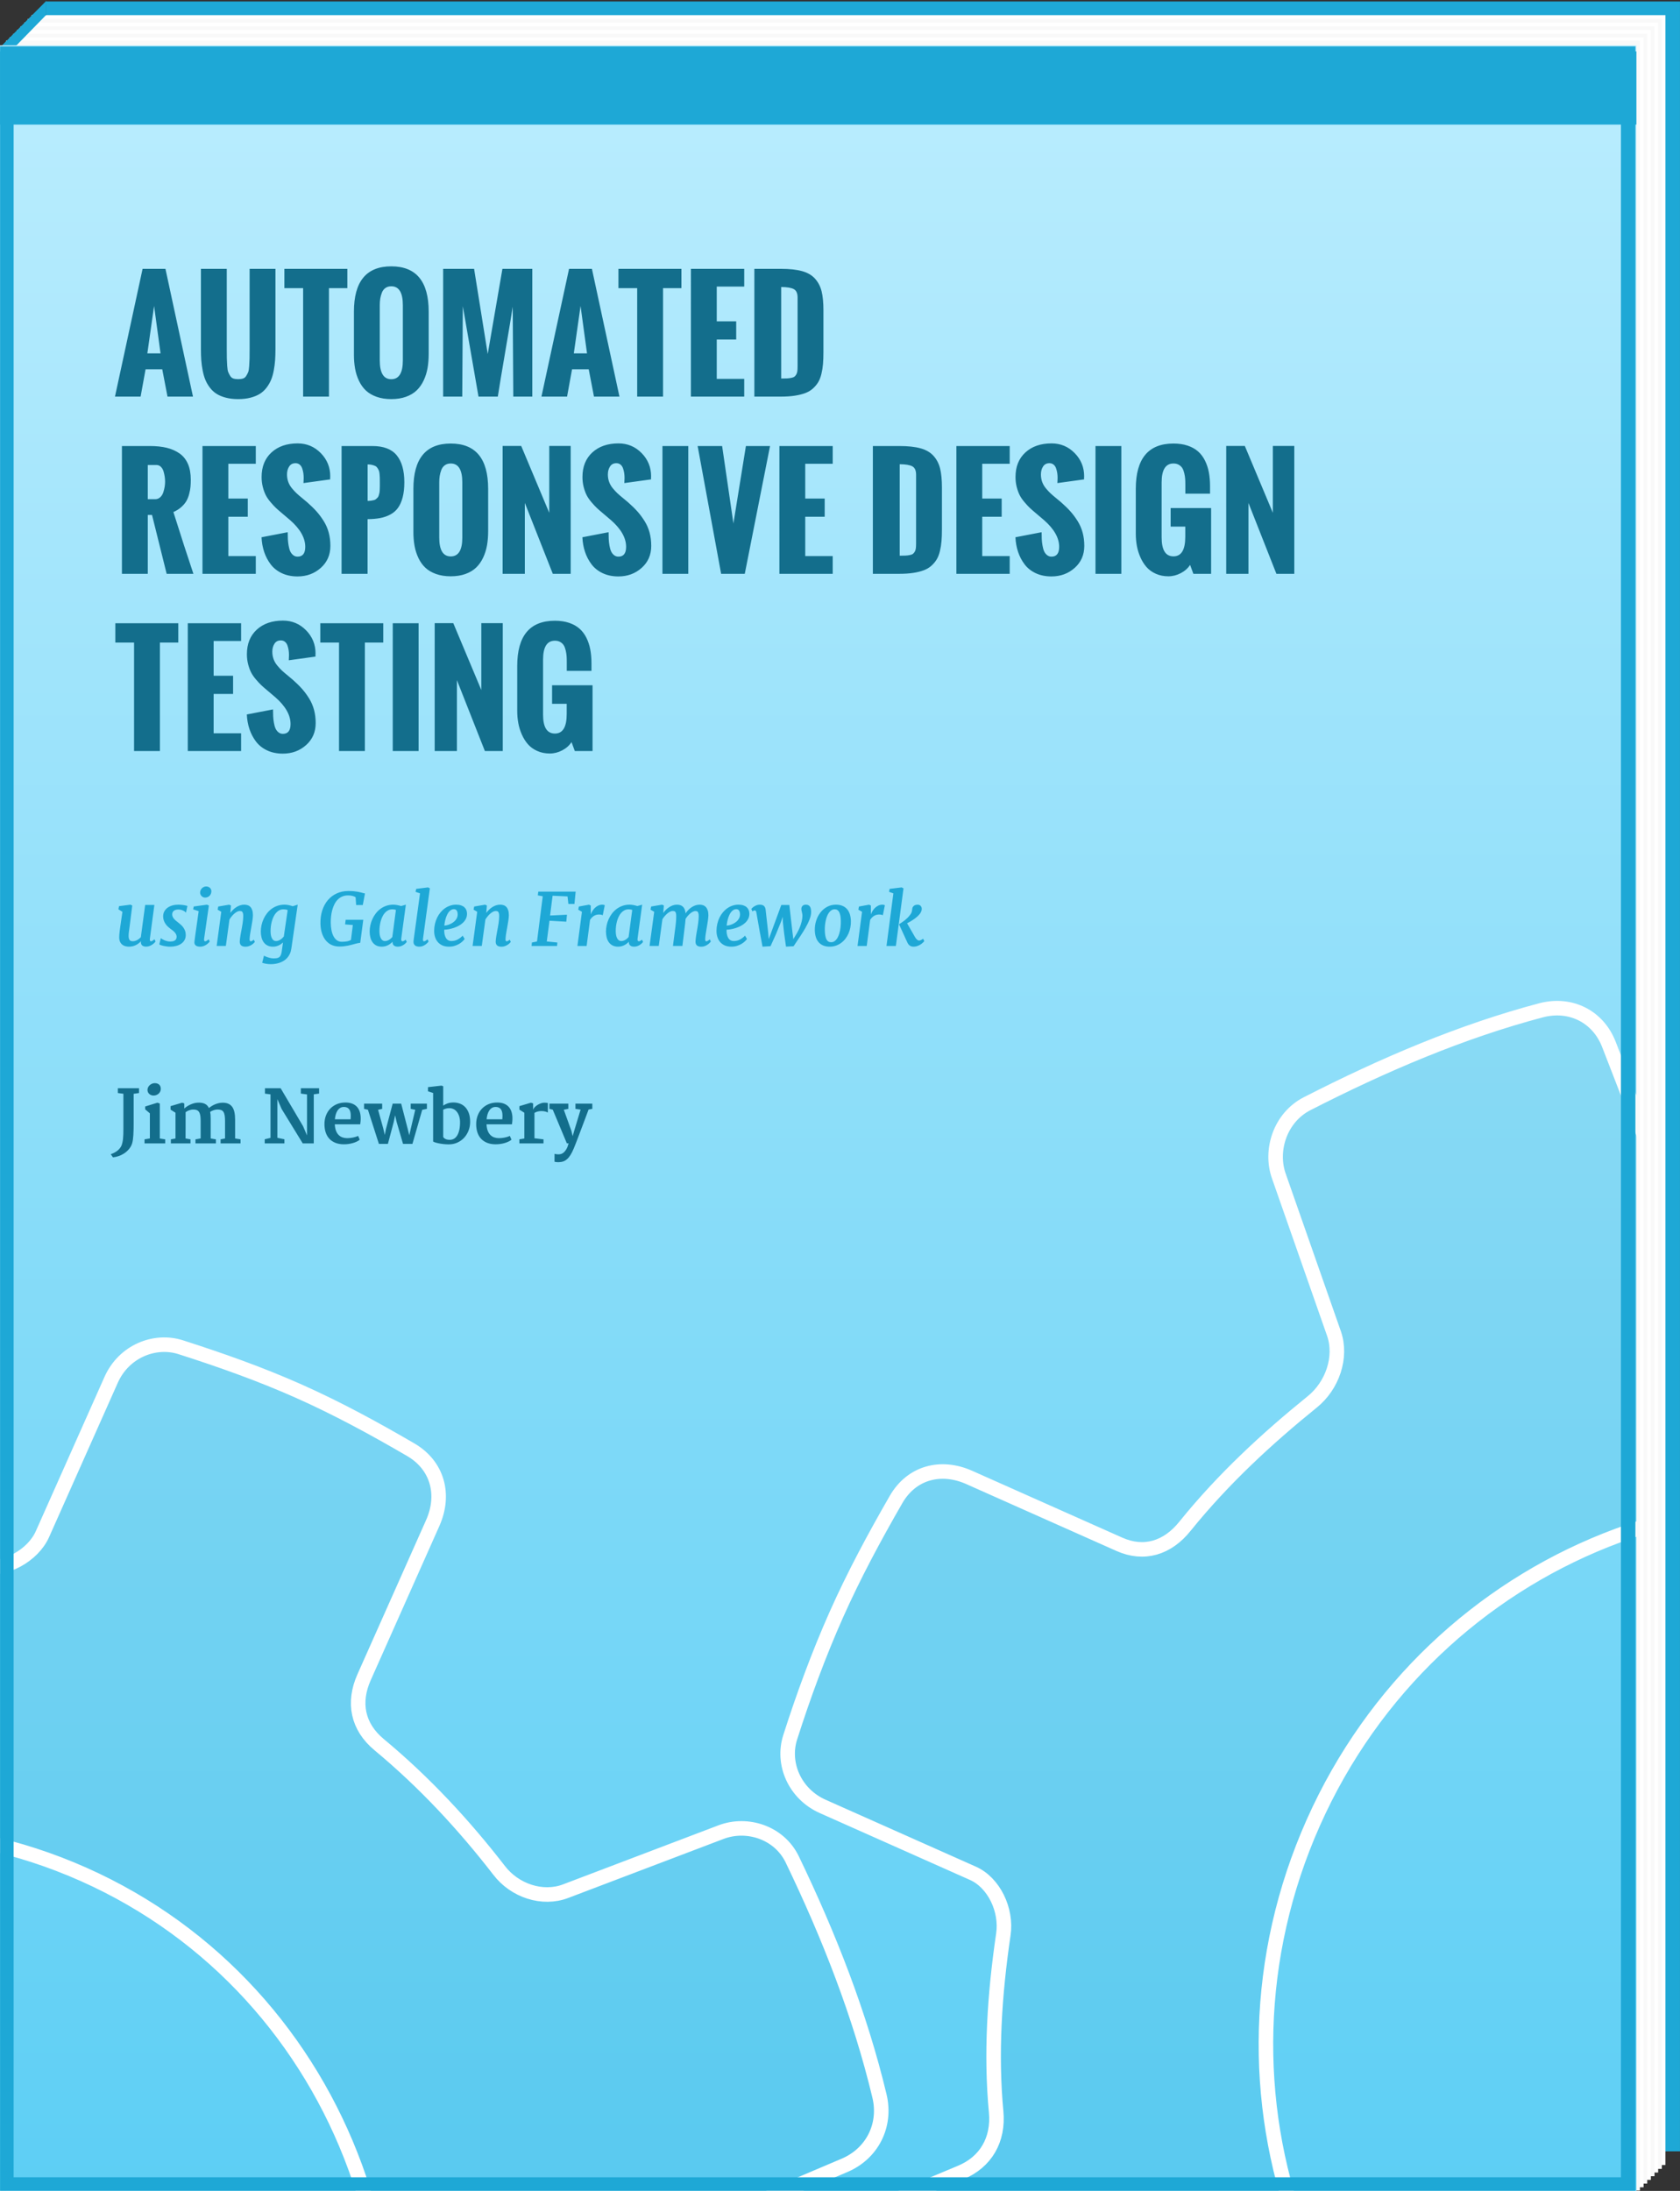 <svg width="1849" height="2411" viewBox="0 0 1849 2411" xmlns="http://www.w3.org/2000/svg" xmlns:xlink="http://www.w3.org/1999/xlink"><rect x="0" y="0" width="1849" height="2411" fill="#333333" stroke="none"/><title>Automated Responsive Design Testing</title><defs><path id="b" d="M0 0h1801v2361H0z"/><linearGradient x1="50%" y1="0%" x2="50%" y2="98.308%" id="d"><stop stop-color="#C4F0FF" offset="0%"/><stop stop-color="#46C7F2" offset="100%"/></linearGradient><path id="a" d="M-1 1h1801v2361H-1z"/><mask id="e" x="0" y="0" width="1801" height="2361" fill="#fff"><use xlink:href="#a"/></mask></defs><g fill="none" fill-rule="evenodd"><path fill="#1EA8D6" d="M50.658 1.61h1798.32v2365.866H50.66z"/><path fill="#FFF" d="M34.638 16.65h1798.32v2365.864H34.64z"/><path fill="#F9F9F9" d="M30.633 20.867h1798.32v2365.865H30.634z"/><path fill="#F9F9F9" d="M30.633 20.867h1798.32v2365.865H30.634z"/><path fill="#FFF" d="M26.628 24.92h1798.32v2365.864H26.63z"/><path fill="#F9F9F9" d="M22.623 28.97h1798.32v2365.865H22.624z"/><path fill="#FFF" d="M18.618 33.022h1798.32v2365.865H18.62z"/><path fill="#F9F9F9" d="M14.612 37.074h1798.32V2402.94H14.613z"/><path fill="#FFF" d="M10.607 41.125h1798.32V2406.99H10.608z"/><path fill="#F9F9F9" d="M6.6 44.718h1798.322v2365.865H6.602z"/><path fill="#1EA8D6" d="M50.914.99v15.35L16.77 51.307H.858"/><g transform="translate(0 50)"><mask id="c" fill="#fff"><use xlink:href="#b"/></mask><use fill="#FFF" xlink:href="#b"/><g mask="url(#c)"><path fill="url(#d)" d="M1374.516 0h2537.656v3138.358H1374.516z" transform="translate(-1684 -192)"/><path d="M3010.53 2657.405c19.315-43.383 35.58-87.902 50.112-133.415 9.346-28.86-4.862-62.55-35.69-76.275l-164.054-73.04c-23.122-10.295-38.815-40.95-34.77-67.92 9.642-65.998 13.89-131.963 7.928-195.1-2.887-30.71 11.775-56.374 39.634-68.163l170.58-70.246c30.835-12.753 46.503-43.952 38.71-76.518-21.12-89.176-55.36-175.98-96.078-260.477-14.376-29.938-50.985-41.144-79.277-30.528l-171.39 65.117c-25.703 9.807-54.616-.07-72.006-22.525-38.205-49.376-81.83-96.27-131.948-138.2-23.828-19.435-30.098-47.12-17.83-74.677l75.578-169.75c14.092-31.65 4.973-63.78-24.398-80.78-40.192-23.453-80.792-45.505-123.05-64.32-42.257-18.813-85.69-34.502-130.133-48.404-28.446-9.07-62.268 4.27-76.36 35.92l-75.576 169.75c-10.57 23.738-39.71 40.886-66.135 37.295-64.94-8.643-128.827-12.888-190.992-5.584-30.237 3.54-55.436-11.003-66.212-39.013l-66.292-170.94c-11.93-31.14-42.406-46.207-74.442-37.91-88.05 23.24-174.147 60.064-257.86 102.89-29.705 15.22-41.23 51.533-30.962 79.97l60.645 173.193c8.87 25.854-1.848 57.196-24.133 75.064-49.27 39.854-97.765 84.485-139.685 136.44-19.567 24.635-45.604 32.133-72.447 20.182l-165.344-73.616c-30.83-13.726-63.285-5.717-80.566 24.514-23.833 41.37-46.3 83.13-65.614 126.513-19.315 43.383-36.173 89.228-50.704 134.74-9.467 29.133 4.863 62.55 35.692 76.276l165.344 73.615c23.122 10.294 37.523 40.374 33.477 67.343-9.762 66.272-13.89 131.964-7.926 195.102 2.886 30.71-11.307 55.32-39.045 66.836l-169.287 70.82c-30.836 12.754-46.83 45.397-39.302 77.845 21.12 89.177 55.626 176.1 96.08 260.478 14.374 29.94 49.957 40.688 77.983 29.953l171.39-65.116c25.316-9.652 55.908.646 73.297 23.1 38.204 49.376 81.708 96.542 131.947 138.2 23.707 19.708 28.807 46.544 16.537 74.102l-75.576 169.75c-13.97 31.376-4.973 63.78 24.4 80.78 40.19 23.452 80.79 45.505 123.048 64.32 42.257 18.813 85.69 34.5 130.134 48.404 28.445 9.068 62.388-4.543 76.358-35.92l75.577-169.75c10.57-23.738 41.003-40.31 67.428-36.72 64.938 8.642 128.825 12.887 190.99 5.583 30.237-3.54 54.145 10.428 64.92 38.438l66.292 170.94c12.052 30.868 43.577 47.056 75.734 38.487 88.05-23.242 174.026-59.792 257.86-102.892 29.705-15.218 41.698-52.585 31.553-81.295l-61.937-173.77c-8.992-25.58 1.136-55.596 23.543-73.736 49.27-39.854 97.765-84.485 139.685-136.44 19.567-24.635 46.896-31.558 73.738-19.607l164.053 73.04c30.828 13.727 63.284 5.718 80.565-24.513 23.833-41.37 46.89-84.456 66.204-127.84zm-520.097-236.33c-131.685 295.77-474.195 432.44-762.29 304.17-288.094-128.266-414.42-473.676-282.737-769.445 131.685-295.77 472.314-431.687 760.408-303.42 288.094 128.268 416.304 472.927 284.62 768.696zm-1593.67 596.65c19.317-43.383 35.705-88.174 50.114-133.415 9.468-29.132-5.128-62.667-35.692-76.275L745.84 2734.42c-23.12-10.295-37.522-40.375-33.476-67.344 9.762-66.272 14.012-132.236 7.927-195.102-2.765-30.982 11.186-55.046 39.045-66.836l169.877-72.147c30.57-12.87 46.504-43.95 38.712-76.517-21.243-88.903-55.36-175.98-96.08-260.476-14.496-29.667-49.692-40.57-77.984-29.954l-171.39 65.117c-25.316 9.653-56.03-.373-73.298-23.1-38.204-49.376-81.707-96.542-131.946-138.2-23.707-19.708-28.93-46.27-16.538-74.102l75.577-169.748c14.092-31.65 4.973-63.78-24.398-80.78-40.193-23.454-80.792-45.506-123.05-64.32-42.257-18.815-85.81-34.23-130.134-48.406-28.178-8.95-62.266 4.27-76.357 35.92l-75.577 169.75c-10.57 23.738-41.003 40.312-67.428 36.72-64.55-8.797-128.947-12.614-190.99-5.582-30.36 3.81-53.88-10.31-64.92-38.44l-66.293-170.94c-11.93-31.14-43.7-46.78-75.734-38.485-88.05 23.242-174.148 60.065-257.86 102.892-29.706 15.218-40.964 51.65-30.963 79.968l61.347 175.095c9.135 25.972-1.137 55.597-23.544 73.737-49.15 39.58-97.377 84.33-139.685 136.44-19.444 24.362-46.894 31.56-73.737 19.607l-164.052-73.04c-30.828-13.727-63.284-5.718-80.565 24.513-23.712 41.1-46.3 83.13-65.614 126.513-19.315 43.383-36.293 89.5-50.703 134.74-9.468 29.134 4.863 62.55 35.692 76.276l164.05 73.04c23.123 10.294 38.816 40.95 34.77 67.92-9.762 66.27-14.01 132.235-7.926 195.1 2.887 30.71-11.307 55.32-39.044 66.836l-171.17 71.572c-30.957 13.026-46.237 44.07-38.71 76.518 21.24 88.904 55.503 176.37 96.078 260.477 14.375 29.94 51.25 41.263 79.276 30.53l171.39-65.118c25.582-9.535 54.883.188 72.007 22.524 38.083 49.648 81.708 96.54 131.947 138.198 23.707 19.71 30.1 47.12 17.83 74.678l-75.578 169.75c-14.093 31.65-4.852 63.507 24.398 80.78 40.313 23.18 80.79 45.505 123.05 64.32 42.256 18.813 85.81 34.23 130.133 48.405 28.567 8.796 62.267-4.27 76.36-35.92l75.576-169.75c10.447-23.465 39.71-40.886 66.135-37.295 64.94 8.643 128.826 12.887 190.992 5.583 30.236-3.54 55.436 11.003 66.212 39.014l66.29 170.94c12.053 30.866 42.286 46.48 74.443 37.91 87.93-22.97 174.147-60.064 257.86-102.892 29.827-15.49 40.842-51.377 30.962-79.97l-60.055-174.518c-8.992-25.58 1.136-55.597 23.543-73.738 49.537-39.735 97.643-84.212 139.685-136.44 19.71-24.243 45.604-32.133 72.447-20.182l165.344 73.616c30.563 13.608 63.285 5.717 80.565-24.514 23.71-41.098 46.89-84.456 66.204-127.84zm-521.977-235.578c-131.685 295.77-472.314 431.688-760.408 303.42-288.094-128.268-416.304-472.927-284.62-768.696 131.686-295.768 474.197-432.437 762.29-304.17 288.095 128.27 414.423 473.678 282.738 769.447z" stroke="#FFF" stroke-width="16" fill="#136E8C" fill-opacity=".05"/><path d="M162.165 338.885h14.53l-7.108-52.188-7.422 52.188zm-35.625 47.578l30.39-140.625h25.157L212.4 386.463h-28.047l-5.782-30.078h-18.358l-5.47 30.078H126.54zm94.594-52.266v-88.36h28.437v87.5c0 5 .027 8.634.08 10.9.052 2.265.182 5.026.39 8.28.208 3.256.573 5.535 1.094 6.837.52 1.302 1.237 2.708 2.148 4.218.912 1.51 2.097 2.5 3.555 2.97 1.458.468 3.23.702 5.312.702 2.083 0 3.854-.234 5.312-.703 1.458-.468 2.643-1.444 3.555-2.928.91-1.485 1.627-2.878 2.148-4.18.52-1.302.885-3.555 1.094-6.758.207-3.203.337-5.91.39-8.125.052-2.215.078-5.795.078-10.743v-87.97h28.437v88.36c0 4.48-.13 8.542-.39 12.188-.26 3.646-.756 7.422-1.485 11.328-.73 3.906-1.72 7.357-2.97 10.352-1.25 2.994-2.915 5.86-5 8.593-2.082 2.735-4.543 4.987-7.382 6.758-2.838 1.77-6.263 3.177-10.273 4.22-4.01 1.04-8.516 1.56-13.516 1.56s-9.506-.52-13.516-1.56c-4.01-1.043-7.422-2.45-10.235-4.22-2.813-1.77-5.26-4.023-7.344-6.758-2.084-2.734-3.75-5.6-5-8.593-1.25-2.995-2.253-6.446-3.008-10.352-.755-3.906-1.263-7.682-1.524-11.328-.26-3.646-.39-7.708-.39-12.188zm112.484 52.266V267.088h-20.625v-21.25h69.297v21.25h-20.234v119.375h-28.438zm55.922-46.25v-47.266c0-33.23 13.698-49.843 41.094-49.843 27.448 0 41.172 16.614 41.172 49.843v46.563c0 5.625-.417 10.82-1.25 15.586-.834 4.766-2.253 9.284-4.258 13.555-2.005 4.27-4.557 7.904-7.656 10.9-3.1 2.994-7.02 5.35-11.758 7.07-4.74 1.718-10.156 2.577-16.25 2.577-6.042 0-11.432-.846-16.172-2.54-4.74-1.69-8.646-3.983-11.72-6.874-3.072-2.89-5.61-6.432-7.616-10.625-2.005-4.192-3.437-8.658-4.297-13.398-.86-4.74-1.29-9.922-1.29-15.547zm53.828 6.406v-60.782c0-13.854-4.245-20.78-12.734-20.78-2.552 0-4.714.637-6.485 1.913-1.77 1.277-3.073 3.022-3.907 5.235-.833 2.214-1.42 4.4-1.758 6.563-.338 2.16-.507 4.518-.507 7.07v60.78c0 13.804 4.218 20.704 12.656 20.704 8.49 0 12.734-6.9 12.734-20.703zm44.36 39.843V245.838h34.062l15 93.75 16.172-93.75h32.89v140.625h-20.937l-.625-98.906c-1.562 10.156-4.297 26.64-8.203 49.453-3.906 22.813-6.64 39.297-8.203 49.453h-21.25l-17.266-99.53-.625 99.53h-21.015zm143.812-47.578h14.53l-7.108-52.188-7.422 52.188zm-35.625 47.578l30.39-140.625h25.157l30.312 140.625h-28.046l-5.782-30.078h-18.36l-5.468 30.078h-28.203zm105.375 0V267.088h-20.625v-21.25h69.297v21.25h-20.234v119.375H701.29zm59.125 0V245.838h58.672v19.53h-30.234v38.283h21.406v20h-21.407v43.282h30.234v19.53h-58.672zm69.828 0V245.838h29.375c9.375 0 17.097.846 23.164 2.54 6.068 1.692 10.834 4.478 14.297 8.36 3.463 3.88 5.858 8.527 7.187 13.944 1.328 5.417 1.992 12.318 1.992 20.703v46.094c0 5-.157 9.36-.47 13.085-.312 3.724-.898 7.37-1.758 10.937-.86 3.568-2.03 6.59-3.515 9.063-1.485 2.474-3.4 4.778-5.743 6.914-2.343 2.134-5.17 3.827-8.476 5.077-3.307 1.25-7.188 2.213-11.64 2.89-4.454.678-9.57 1.016-15.352 1.016h-29.063zm29.53-19.922c2.71 0 4.845-.038 6.408-.116 1.563-.078 3.126-.273 4.688-.586 1.563-.312 2.71-.742 3.438-1.29.73-.546 1.406-1.34 2.03-2.382.626-1.04 1.03-2.278 1.212-3.71.182-1.433.273-3.217.273-5.352V277.4c0-4.635-1.38-7.708-4.14-9.218-2.76-1.51-7.395-2.292-13.906-2.344V366.54zm-697.14 132.814h8.126c2.186 0 4.06-.73 5.624-2.188 1.562-1.458 2.695-3.307 3.398-5.547.703-2.24 1.198-4.298 1.485-6.173.286-1.875.43-3.645.43-5.312 0-1.667-.118-3.385-.352-5.156-.235-1.772-.65-3.738-1.25-5.9-.6-2.16-1.59-3.932-2.97-5.312-1.38-1.38-3.06-2.07-5.038-2.07h-9.453v37.656zm-28.437 82.11V440.837h30.938c7.03 0 13.216.664 18.554 1.992 5.34 1.328 10.013 3.412 14.024 6.25 4.01 2.84 7.057 6.667 9.14 11.485 2.084 4.817 3.126 10.586 3.126 17.304 0 2.916-.105 5.52-.313 7.812-.208 2.292-.69 4.91-1.445 7.85-.755 2.944-1.784 5.548-3.086 7.814-1.302 2.266-3.177 4.492-5.625 6.68-2.45 2.187-5.34 4.01-8.673 5.468 8.437 26.77 15.78 49.427 22.03 67.97h-29.452l-16.094-64.767h-4.686v64.766h-28.438zm88.657 0V440.837h58.67v19.53H251.29v38.283h21.406v20H251.29v43.282h30.234v19.53h-58.67zm64.984-40.235l28.828-5.548c0 2.864.052 5.39.156 7.578.105 2.187.38 4.57.822 7.148.442 2.58 1.04 4.688 1.796 6.33.756 1.64 1.823 3.02 3.204 4.14 1.38 1.12 3.007 1.68 4.882 1.68 5.625 0 8.438-3.595 8.438-10.782 0-9.844-5.547-19.636-16.64-29.375l-8.83-7.5c-2.81-2.343-5.05-4.296-6.718-5.86-1.666-1.56-3.632-3.67-5.898-6.327-2.266-2.656-4.036-5.22-5.313-7.695-1.276-2.474-2.37-5.456-3.28-8.946-.912-3.49-1.368-7.187-1.368-11.093 0-11.408 3.62-20.43 10.86-27.072 7.24-6.64 16.848-9.96 28.828-9.96 9.948 0 18.41 3.54 25.39 10.624 6.98 7.084 10.47 15.625 10.47 25.625l-.08 1.016v2.344l-29.374 4.062c0-.574.038-1.472.116-2.696.078-1.224.117-2.227.117-3.008 0-1.875-.13-3.672-.39-5.39-.26-1.72-.69-3.438-1.29-5.157-.598-1.72-1.523-3.087-2.773-4.102-1.25-1.016-2.76-1.524-4.53-1.524-3.126 0-5.47 1.224-7.032 3.672-1.563 2.448-2.344 5.34-2.344 8.672 0 2.917.456 5.65 1.367 8.203.912 2.553 2.293 4.936 4.142 7.15 1.85 2.213 3.554 4.05 5.117 5.507 1.56 1.46 3.645 3.243 6.25 5.352 2.603 2.108 4.452 3.658 5.546 4.647 4.01 3.542 7.396 6.862 10.156 9.96 2.76 3.1 5.365 6.603 7.812 10.51 2.448 3.906 4.284 8.124 5.508 12.655 1.224 4.532 1.836 9.428 1.836 14.688 0 9.844-3.515 17.904-10.547 24.18-7.03 6.276-15.572 9.414-25.624 9.414-6.51 0-12.29-1.198-17.343-3.594-5.053-2.396-9.128-5.65-12.227-9.766-3.1-4.114-5.482-8.67-7.148-13.672-1.667-5-2.63-10.364-2.89-16.093zm116.78-40c1.512 0 2.853-.092 4.025-.275 1.172-.182 2.2-.39 3.086-.625.885-.234 1.666-.664 2.343-1.29.678-.624 1.238-1.17 1.68-1.64.444-.468.82-1.236 1.134-2.304.312-1.068.547-1.94.703-2.617.156-.678.273-1.772.35-3.283.08-1.51.12-2.72.12-3.632v-5.43c0-2.03-.014-3.568-.04-4.61-.026-1.04-.118-2.37-.274-3.984-.156-1.613-.403-2.824-.742-3.632-.338-.807-.832-1.73-1.483-2.773-.65-1.042-1.446-1.797-2.383-2.266-.938-.47-2.123-.886-3.555-1.25-1.433-.365-3.087-.548-4.962-.548v40.157zm-28.67 80.233V440.838h33.984c12.24 0 21.146 3.412 26.72 10.234 5.572 6.823 8.36 16.693 8.36 29.61 0 6.354-.613 11.875-1.837 16.562-1.224 4.688-2.93 8.555-5.117 11.602-2.188 3.047-5 5.495-8.438 7.344-3.437 1.85-7.16 3.15-11.172 3.906-4.01.755-8.645 1.16-13.906 1.21v60.157h-28.594zm79.046-46.25v-47.266c0-33.23 13.698-49.843 41.094-49.843 27.448 0 41.172 16.614 41.172 49.843v46.563c0 5.625-.418 10.82-1.25 15.586-.835 4.766-2.254 9.284-4.26 13.555-2.004 4.27-4.556 7.904-7.655 10.9-3.1 2.994-7.018 5.35-11.758 7.07-4.74 1.718-10.156 2.577-16.25 2.577-6.042 0-11.432-.846-16.172-2.54-4.74-1.69-8.646-3.983-11.72-6.874-3.072-2.89-5.61-6.432-7.616-10.625-2.006-4.192-3.438-8.658-4.298-13.398-.86-4.74-1.29-9.922-1.29-15.547zm53.828 6.406v-60.782c0-13.854-4.243-20.78-12.733-20.78-2.552 0-4.714.637-6.484 1.913-1.77 1.277-3.073 3.022-3.907 5.235-.833 2.214-1.42 4.4-1.758 6.563-.338 2.16-.507 4.518-.507 7.07v60.78c0 13.804 4.22 20.704 12.657 20.704 8.49 0 12.734-6.9 12.734-20.703zm44.36 39.843V440.76h20.47l30.86 73.594V440.76h23.593v140.703h-19.688l-30.78-78.047v78.047H553.18zm87.798-40.234l28.828-5.548c0 2.864.052 5.39.156 7.578.104 2.187.378 4.57.82 7.148.443 2.58 1.042 4.688 1.797 6.33.754 1.64 1.822 3.02 3.202 4.14 1.38 1.12 3.008 1.68 4.883 1.68 5.625 0 8.438-3.595 8.438-10.782 0-9.844-5.547-19.636-16.64-29.375l-8.83-7.5c-2.812-2.343-5.05-4.296-6.718-5.86-1.667-1.56-3.633-3.67-5.898-6.327-2.266-2.656-4.037-5.22-5.313-7.695-1.276-2.474-2.37-5.456-3.28-8.946-.913-3.49-1.368-7.187-1.368-11.093 0-11.408 3.62-20.43 10.86-27.072 7.24-6.64 16.848-9.96 28.827-9.96 9.948 0 18.412 3.54 25.39 10.624 6.98 7.084 10.47 15.625 10.47 25.625l-.08 1.016v2.344l-29.374 4.062c0-.574.038-1.472.117-2.696.078-1.224.117-2.227.117-3.008 0-1.875-.13-3.672-.39-5.39-.26-1.72-.69-3.438-1.29-5.157-.6-1.72-1.523-3.087-2.773-4.102-1.25-1.016-2.76-1.524-4.53-1.524-3.126 0-5.47 1.224-7.032 3.672-1.562 2.448-2.344 5.34-2.344 8.672 0 2.917.456 5.65 1.368 8.203.91 2.553 2.29 4.936 4.14 7.15 1.85 2.213 3.555 4.05 5.117 5.507 1.562 1.46 3.645 3.243 6.25 5.352 2.604 2.108 4.453 3.658 5.546 4.647 4.01 3.542 7.396 6.862 10.157 9.96 2.76 3.1 5.364 6.603 7.812 10.51 2.448 3.906 4.284 8.124 5.508 12.655 1.224 4.532 1.836 9.428 1.836 14.688 0 9.844-3.517 17.904-10.548 24.18-7.03 6.276-15.573 9.414-25.625 9.414-6.51 0-12.292-1.198-17.344-3.594-5.052-2.396-9.127-5.65-12.226-9.766-3.1-4.114-5.482-8.67-7.15-13.672-1.665-5-2.63-10.364-2.89-16.093zm88.11 40.233V440.838h28.436v140.625h-28.437zm64.593 0l-25.86-140.625h26.954l12.422 85.234 13.75-85.234h26.563l-27.814 140.625H793.68zm64.126 0V440.838h58.672v19.53h-30.235v38.283h21.406v20h-21.407v43.282h30.235v19.53h-58.672zm102.86 0V440.838h29.374c9.375 0 17.096.846 23.164 2.54 6.068 1.692 10.833 4.478 14.297 8.36 3.465 3.88 5.86 8.527 7.188 13.944 1.33 5.417 1.993 12.318 1.993 20.703v46.094c0 5-.156 9.36-.468 13.085-.313 3.724-.898 7.37-1.758 10.937-.86 3.568-2.03 6.59-3.516 9.063-1.484 2.474-3.398 4.778-5.742 6.914-2.343 2.134-5.17 3.827-8.476 5.077-3.308 1.25-7.188 2.213-11.64 2.89-4.454.678-9.57 1.016-15.352 1.016h-29.063zm29.53-19.922c2.71 0 4.844-.038 6.407-.116 1.562-.078 3.125-.273 4.687-.586 1.563-.312 2.708-.742 3.438-1.29.73-.546 1.406-1.34 2.03-2.382.626-1.04 1.03-2.278 1.212-3.71.182-1.433.273-3.217.273-5.352V472.4c0-4.635-1.38-7.708-4.14-9.218-2.76-1.51-7.396-2.292-13.907-2.344V561.54zm62.407 19.923V440.838h58.67v19.53h-30.233v38.283h21.406v20h-21.406v43.282h30.234v19.53h-58.67zm64.984-40.234l28.828-5.548c0 2.864.052 5.39.156 7.578.105 2.187.38 4.57.822 7.148.442 2.58 1.04 4.688 1.796 6.33.756 1.64 1.823 3.02 3.204 4.14 1.38 1.12 3.007 1.68 4.882 1.68 5.625 0 8.438-3.595 8.438-10.782 0-9.844-5.547-19.636-16.64-29.375l-8.83-7.5c-2.81-2.343-5.05-4.296-6.718-5.86-1.666-1.56-3.632-3.67-5.898-6.327-2.266-2.656-4.036-5.22-5.313-7.695-1.276-2.474-2.37-5.456-3.28-8.946-.912-3.49-1.368-7.187-1.368-11.093 0-11.408 3.62-20.43 10.86-27.072 7.24-6.64 16.848-9.96 28.828-9.96 9.948 0 18.41 3.54 25.39 10.624 6.98 7.084 10.47 15.625 10.47 25.625l-.08 1.016v2.344l-29.374 4.062c0-.574.038-1.472.116-2.696.078-1.224.117-2.227.117-3.008 0-1.875-.13-3.672-.39-5.39-.26-1.72-.69-3.438-1.29-5.157-.598-1.72-1.523-3.087-2.773-4.102-1.25-1.016-2.76-1.524-4.53-1.524-3.126 0-5.47 1.224-7.032 3.672-1.563 2.448-2.344 5.34-2.344 8.672 0 2.917.456 5.65 1.367 8.203.912 2.553 2.293 4.936 4.142 7.15 1.85 2.213 3.554 4.05 5.117 5.507 1.56 1.46 3.645 3.243 6.25 5.352 2.603 2.108 4.452 3.658 5.546 4.647 4.01 3.542 7.396 6.862 10.156 9.96 2.76 3.1 5.365 6.603 7.812 10.51 2.448 3.906 4.284 8.124 5.508 12.655 1.224 4.532 1.836 9.428 1.836 14.688 0 9.844-3.515 17.904-10.547 24.18-7.03 6.276-15.572 9.414-25.624 9.414-6.51 0-12.29-1.198-17.343-3.594-5.053-2.396-9.128-5.65-12.227-9.766-3.1-4.114-5.482-8.67-7.148-13.672-1.667-5-2.63-10.364-2.89-16.093zm88.11 40.233V440.838h28.437v140.625h-28.438zm44.36-43.984v-49.533c0-33.23 13.827-49.843 41.483-49.843 5.833 0 11.03.768 15.586 2.304 4.557 1.537 8.372 3.66 11.445 6.368 3.074 2.708 5.6 6.04 7.58 10 1.98 3.958 3.41 8.255 4.296 12.89.886 4.636 1.328 9.74 1.328 15.313v8.28h-27.187v-9.844c0-2.448-.065-4.596-.195-6.445-.13-1.848-.456-3.905-.977-6.17-.52-2.267-1.224-4.13-2.11-5.587-.885-1.458-2.16-2.682-3.827-3.672-1.667-.988-3.646-1.483-5.938-1.483-8.698 0-13.047 6.927-13.047 20.78v60.704c0 13.803 4.35 20.704 13.047 20.704 8.646 0 12.97-7.16 12.97-21.484v-11.25h-16.095v-20.39h44.53v72.343h-19.53l-3.594-9.844c-2.395 3.75-5.806 6.783-10.233 9.1-4.427 2.32-8.984 3.477-13.672 3.477-5.052 0-9.648-.924-13.79-2.773-4.14-1.85-7.55-4.297-10.233-7.344-2.683-3.047-4.935-6.627-6.758-10.742-1.823-4.114-3.125-8.32-3.906-12.617-.782-4.296-1.172-8.71-1.172-13.24zm99.514 43.983V440.76h20.47l30.86 73.594V440.76h23.593v140.703h-19.687l-30.782-78.047v78.047h-24.453zm-1202.014 195V657.088H126.93v-21.25h69.298v21.25h-20.235v119.375h-28.437zm59.125 0V635.838h58.673v19.53h-30.235v38.283h21.406v20h-21.406v43.282h30.235v19.53H206.68zm64.985-40.234l28.828-5.548c0 2.864.052 5.39.156 7.578.104 2.187.377 4.57.82 7.148.442 2.58 1.04 4.688 1.797 6.33.755 1.64 1.823 3.02 3.203 4.14 1.38 1.12 3.008 1.68 4.883 1.68 5.625 0 8.437-3.595 8.437-10.782 0-9.844-5.547-19.636-16.64-29.375l-8.83-7.5c-2.81-2.343-5.05-4.296-6.717-5.86-1.667-1.56-3.633-3.67-5.9-6.327-2.265-2.656-4.035-5.22-5.31-7.695-1.277-2.474-2.37-5.456-3.283-8.946-.91-3.49-1.367-7.187-1.367-11.093 0-11.408 3.62-20.43 10.86-27.072 7.24-6.64 16.848-9.96 28.828-9.96 9.95 0 18.412 3.54 25.39 10.624 6.98 7.084 10.47 15.625 10.47 25.625l-.078 1.016v2.344l-29.375 4.062c0-.574.04-1.472.117-2.696.078-1.224.117-2.227.117-3.008 0-1.875-.13-3.672-.39-5.39-.26-1.72-.69-3.438-1.288-5.157-.6-1.72-1.524-3.087-2.774-4.102-1.25-1.016-2.76-1.524-4.53-1.524-3.126 0-5.47 1.224-7.032 3.672-1.563 2.448-2.344 5.34-2.344 8.672 0 2.917.456 5.65 1.367 8.203.91 2.553 2.29 4.936 4.14 7.15 1.85 2.213 3.554 4.05 5.117 5.507 1.562 1.46 3.646 3.243 6.25 5.352 2.604 2.108 4.453 3.658 5.547 4.647 4.01 3.542 7.396 6.862 10.156 9.96 2.76 3.1 5.365 6.603 7.813 10.51 2.447 3.906 4.283 8.124 5.507 12.655 1.224 4.532 1.836 9.428 1.836 14.688 0 9.844-3.515 17.904-10.547 24.18s-15.573 9.414-25.626 9.414c-6.51 0-12.29-1.198-17.343-3.594-5.05-2.396-9.127-5.65-12.226-9.766-3.1-4.114-5.482-8.67-7.148-13.672-1.667-5-2.63-10.364-2.89-16.093zm101.47 40.233V657.088h-20.626v-21.25h69.296v21.25H401.57v119.375h-28.436zm59.124 0V635.838h28.436v140.625H432.26zm46.155 0V635.76h20.47l30.858 73.594V635.76h23.594v140.703H533.65l-30.782-78.047v78.047h-24.453zm90.844-43.984v-49.533c0-33.23 13.827-49.843 41.483-49.843 5.834 0 11.03.768 15.586 2.304 4.556 1.537 8.372 3.66 11.444 6.368 3.073 2.708 5.6 6.04 7.58 10 1.978 3.958 3.41 8.255 4.295 12.89.885 4.636 1.328 9.74 1.328 15.313v8.28H623.79v-9.844c0-2.448-.065-4.596-.195-6.445-.13-1.848-.456-3.905-.977-6.17-.52-2.267-1.224-4.13-2.11-5.587-.885-1.458-2.16-2.682-3.827-3.672-1.666-.988-3.645-1.483-5.937-1.483-8.698 0-13.047 6.927-13.047 20.78v60.704c0 13.803 4.35 20.704 13.047 20.704 8.646 0 12.97-7.16 12.97-21.484v-11.25h-16.095v-20.39h44.53v72.343h-19.53l-3.594-9.844c-2.395 3.75-5.807 6.783-10.234 9.1-4.427 2.32-8.984 3.477-13.672 3.477-5.052 0-9.648-.924-13.79-2.773-4.14-1.85-7.55-4.297-10.233-7.344-2.683-3.047-4.935-6.627-6.758-10.742-1.823-4.114-3.125-8.32-3.906-12.617-.78-4.296-1.17-8.71-1.17-13.24z" fill="#136E8C"/><path d="M131.188 981.415c0-.886.046-1.882.137-2.99.09-1.105.21-2.258.352-3.456.143-1.2.306-2.422.488-3.672s.352-2.46.508-3.633l2.07-14.258-4.414-2.734.663-3.477 12.617-1.64 1.953.937-2.695 21.484c-.286 2.344-.58 4.525-.88 6.543-.298 2.018-.448 3.81-.448 5.37 0 1.147.104 2.098.313 2.853.208.755.507 1.36.898 1.816.392.455.873.774 1.446.956.573.183 1.237.274 1.992.274.834 0 1.66-.124 2.48-.37.82-.25 1.61-.574 2.364-.978.755-.404 1.472-.872 2.15-1.406.676-.534 1.288-1.1 1.835-1.7l4.765-35.468H169.9l-4.922 36.992c-.26 1.98.143 2.97 1.21 2.97.21 0 .424-.034.645-.1.22-.064.482-.18.78-.35.3-.17.646-.398 1.036-.684.39-.287.86-.65 1.406-1.094l1.132 2.46c-.182.314-.566.782-1.152 1.407-.586.624-1.328 1.25-2.226 1.874-.9.625-1.934 1.18-3.106 1.66-1.172.482-2.435.723-3.79.723-2.265 0-3.86-.553-4.784-1.66-.925-1.107-1.244-2.56-.957-4.355-.677.755-1.452 1.49-2.324 2.207-.874.715-1.857 1.36-2.95 1.932-1.094.573-2.305 1.035-3.633 1.387-1.33.35-2.8.526-4.414.526-1.33 0-2.63-.17-3.907-.508-1.276-.338-2.415-.91-3.418-1.718-1.002-.808-1.81-1.875-2.422-3.203-.612-1.33-.918-2.97-.918-4.922zm45.782.976c.416.34.983.724 1.7 1.154.715.43 1.522.833 2.42 1.21.9.378 1.89.697 2.97.958 1.08.26 2.207.39 3.378.39.756 0 1.543-.065 2.364-.195.82-.13 1.57-.384 2.246-.762.677-.377 1.237-.905 1.68-1.582.442-.677.664-1.562.664-2.656 0-.938-.183-1.797-.547-2.578-.365-.782-.86-1.53-1.485-2.247-.625-.716-1.36-1.407-2.207-2.07-.846-.665-1.75-1.348-2.715-2.05-.78-.574-1.634-1.284-2.558-2.13-.925-.847-1.784-1.83-2.578-2.95-.794-1.12-1.452-2.382-1.973-3.79-.522-1.405-.782-2.954-.782-4.647 0-2.083.443-3.926 1.328-5.527.885-1.603 2.083-2.95 3.594-4.044 1.51-1.094 3.274-1.92 5.293-2.48 2.018-.56 4.16-.84 6.425-.84 1.042 0 2.097.045 3.165.136 1.067.09 2.057.208 2.968.352.913.143 1.72.3 2.423.468.703.17 1.21.332 1.524.49l-1.563 7.303c-.182-.234-.514-.547-.996-.937s-1.08-.768-1.797-1.133c-.715-.365-1.548-.684-2.5-.957-.95-.273-1.998-.41-3.143-.41-.834 0-1.634.084-2.403.254-.768.17-1.465.45-2.09.84-.625.39-1.14.898-1.543 1.523-.402.625-.643 1.393-.72 2.305-.053.91.064 1.77.35 2.578.287.807.723 1.588 1.31 2.344.585.755 1.3 1.503 2.147 2.246.847.742 1.778 1.49 2.793 2.246 1.016.78 2.025 1.62 3.028 2.52 1.002.898 1.894 1.9 2.675 3.007.782 1.108 1.413 2.332 1.895 3.673.482 1.34.723 2.832.723 4.473 0 2.24-.475 4.166-1.425 5.78-.95 1.615-2.22 2.95-3.81 4.005-1.587 1.055-3.41 1.837-5.467 2.345-2.058.507-4.18.76-6.368.76-1.224 0-2.467-.077-3.73-.233-1.263-.156-2.455-.352-3.574-.586-1.12-.234-2.097-.5-2.93-.8-.833-.3-1.432-.593-1.797-.88l1.64-6.875zM214 986.26c.183-1.562.43-3.483.743-5.76.313-2.28.67-4.858 1.074-7.736.404-2.877.847-6.002 1.33-9.375.48-3.372.982-6.933 1.502-10.683l-6.094-1.992.703-3.164 14.608-1.993 2.03.938-5.233 36.406c-.286 1.978.09 2.968 1.133 2.968.443 0 .95-.156 1.523-.47.574-.31 1.355-.897 2.345-1.757l1.172 2.462c-.208.287-.606.742-1.19 1.367-.587.624-1.33 1.256-2.228 1.894-.9.638-1.954 1.198-3.165 1.68-1.21.48-2.533.722-3.965.722-2.187 0-3.835-.468-4.94-1.406-1.108-.937-1.557-2.305-1.35-4.102zm11.68-48.515c-.755 0-1.464-.156-2.128-.47-.664-.31-1.244-.728-1.74-1.25-.493-.52-.884-1.12-1.17-1.796-.287-.677-.417-1.38-.39-2.11.025-.91.22-1.763.585-2.558.365-.795.846-1.492 1.445-2.09.6-.6 1.296-1.075 2.09-1.426.794-.352 1.647-.528 2.56-.528.884 0 1.69.15 2.42.45.73.3 1.342.703 1.836 1.21.495.508.866 1.08 1.114 1.72.247.637.358 1.308.332 2.01-.026.912-.202 1.785-.528 2.618-.325.833-.787 1.563-1.386 2.188-.6.625-1.322 1.12-2.168 1.484-.847.365-1.804.547-2.87.547zm17.852 15.625l-3.984-2.305.664-3.476 12.03-2.032 1.954.938-.703 8.125c.964-1.302 2.018-2.507 3.164-3.613 1.146-1.107 2.37-2.064 3.672-2.872 1.3-.807 2.662-1.438 4.08-1.894 1.42-.457 2.872-.685 4.357-.685 1.432 0 2.734.202 3.906.606 1.172.404 2.18 1.07 3.027 1.993.847.924 1.504 2.142 1.973 3.652.47 1.51.703 3.36.703 5.547 0 .78-.065 1.738-.195 2.87-.13 1.134-.292 2.34-.488 3.615-.195 1.276-.41 2.558-.644 3.847-.235 1.29-.443 2.48-.625 3.574-.182.99-.365 2.012-.547 3.067-.182 1.055-.358 2.103-.527 3.144-.17 1.04-.314 2.063-.43 3.066-.118 1.002-.19 1.933-.216 2.793-.026.936.072 1.594.293 1.97.22.38.514.568.88.568.39 0 .84-.117 1.347-.352.507-.234 1.217-.716 2.13-1.445l1.13 2.462c-.18.26-.552.683-1.112 1.27-.56.585-1.276 1.17-2.148 1.757-.873.585-1.9 1.106-3.086 1.562-1.185.455-2.48.683-3.887.683-1.275 0-2.33-.15-3.163-.45-.833-.298-1.49-.715-1.973-1.25-.48-.533-.814-1.158-.996-1.874-.182-.715-.26-1.503-.234-2.362.026-.73.097-1.57.215-2.52.116-.95.26-1.96.428-3.027.17-1.067.358-2.167.567-3.3.208-1.133.416-2.246.625-3.34.182-1.093.397-2.29.644-3.593.248-1.303.47-2.63.664-3.985.196-1.354.358-2.708.49-4.062.13-1.354.194-2.617.194-3.79 0-1.25-.085-2.245-.254-2.988-.17-.742-.417-1.32-.742-1.738-.326-.417-.723-.69-1.192-.82-.468-.13-1.002-.196-1.6-.196-.86 0-1.79.24-2.794.723-1.003.483-2.005 1.147-3.008 1.993-1.003.847-1.986 1.843-2.95 2.99-.963 1.144-1.835 2.368-2.616 3.67l-3.985 29.102h-10.116l5.078-37.617zm46.992 48.28c.365.235.918.522 1.66.86.743.34 1.596.665 2.56.977.963.313 1.99.586 3.085.82 1.093.235 2.174.352 3.24.352 1.486 0 2.75-.098 3.79-.293 1.042-.195 1.914-.58 2.618-1.152.703-.573 1.263-1.387 1.68-2.442.416-1.055.74-2.428.976-4.12l1.328-9.493c-.65.625-1.367 1.21-2.15 1.758-.78.547-1.64 1.035-2.577 1.465-.937.43-1.933.768-2.988 1.015-1.055.248-2.18.37-3.38.37-2.317 0-4.315-.428-5.995-1.288-1.68-.86-3.06-2.038-4.14-3.535-1.08-1.497-1.882-3.262-2.403-5.293-.522-2.032-.782-4.22-.782-6.563 0-2.266.254-4.57.762-6.914.507-2.344 1.256-4.61 2.246-6.797.99-2.188 2.22-4.24 3.69-6.153 1.472-1.914 3.172-3.587 5.1-5.02 1.926-1.432 4.08-2.564 6.464-3.398 2.382-.833 4.98-1.25 7.793-1.25 1.64 0 3.274.183 4.902.547 1.628.365 3.014.755 4.16 1.172l5.508-1.72-7.03 48.44c-.314 2.16-.874 4.087-1.68 5.78-.808 1.693-1.79 3.17-2.95 4.434-1.16 1.263-2.46 2.33-3.907 3.203-1.445.873-2.955 1.576-4.53 2.11-1.576.534-3.178.918-4.805 1.153-1.627.234-3.196.35-4.707.35-.91 0-1.842-.044-2.792-.136-.95-.09-1.855-.214-2.714-.37-.86-.157-1.64-.326-2.344-.51-.703-.18-1.25-.363-1.64-.545l1.952-7.813zm13.243-16.054c.86 0 1.692-.143 2.5-.43.807-.286 1.575-.657 2.304-1.113.73-.454 1.414-.982 2.052-1.58.638-.6 1.218-1.212 1.738-1.837l4.258-29.1c-.677-.314-1.406-.535-2.187-.665-.78-.13-1.588-.195-2.42-.195-1.72 0-3.263.358-4.63 1.074-1.367.716-2.578 1.686-3.633 2.91-1.055 1.224-1.96 2.637-2.715 4.238-.755 1.602-1.373 3.288-1.855 5.06-.482 1.77-.834 3.566-1.055 5.39-.22 1.822-.332 3.567-.332 5.234 0 3.54.534 6.262 1.602 8.163 1.067 1.9 2.526 2.85 4.375 2.85zm69.92 6.016c-2.472 0-4.706-.326-6.698-.977-1.993-.65-3.757-1.556-5.294-2.714-1.536-1.16-2.864-2.527-3.984-4.103-1.12-1.575-2.044-3.294-2.774-5.156-.73-1.86-1.282-3.827-1.66-5.898-.377-2.07-.58-4.16-.605-6.27-.104-5.338.566-10.22 2.012-14.648 1.445-4.427 3.515-8.216 6.21-11.367 2.696-3.15 5.958-5.6 9.786-7.344 3.83-1.744 8.087-2.617 12.774-2.617 2.214 0 4.16.078 5.84.235 1.68.157 3.164.352 4.453.587 1.29.234 2.415.48 3.38.742.963.26 1.835.494 2.616.702l1.953.43-2.422 12.734h-7.304l-.586-8.594c-.938-.6-2.077-1.08-3.418-1.445-1.34-.365-2.975-.547-4.903-.547-2.447 0-4.622.423-6.523 1.27-1.9.846-3.56 2.005-4.98 3.476-1.42 1.47-2.61 3.19-3.575 5.156-.963 1.967-1.744 4.063-2.343 6.29-.6 2.226-1.023 4.53-1.27 6.913-.247 2.383-.358 4.72-.332 7.012.026 2.71.267 5.32.723 7.832.455 2.512 1.172 4.74 2.148 6.68.978 1.94 2.228 3.49 3.75 4.647 1.525 1.16 3.354 1.74 5.49 1.74 1.953 0 3.775-.138 5.468-.412 1.693-.273 3.242-.813 4.65-1.62l2.07-16.407-8.517-.664.626-5.117h19.375l-3.32 25.35c-.806.08-1.763.236-2.87.47-1.107.235-2.22.508-3.34.82-1.068.287-2.213.6-3.437.938-1.224.34-2.533.645-3.926.918-1.393.273-2.858.5-4.395.684-1.536.182-3.15.273-4.844.273zm33.166-16.523c0-2.266.253-4.57.76-6.914.51-2.344 1.258-4.61 2.247-6.797.99-2.188 2.22-4.24 3.692-6.153 1.47-1.914 3.17-3.587 5.097-5.02 1.927-1.432 4.08-2.564 6.464-3.398 2.383-.833 4.98-1.25 7.793-1.25.703 0 1.433.046 2.188.137.755.09 1.504.202 2.246.332.743.13 1.466.293 2.17.488.702.196 1.34.384 1.913.567l5.273-1.525-5.078 37.344c-.13 1.067-.045 1.83.254 2.284.3.456.67.684 1.113.684.365 0 .814-.117 1.348-.352.534-.234 1.257-.716 2.168-1.445l1.173 2.462c-.182.286-.554.723-1.113 1.308-.56.586-1.263 1.172-2.11 1.758-.846.586-1.83 1.094-2.95 1.524-1.12.43-2.343.644-3.67.644-1.798 0-3.23-.43-4.298-1.29-1.067-.858-1.562-2.186-1.484-3.983l-.078-.117c-.625.703-1.348 1.373-2.168 2.01-.82.64-1.725 1.212-2.715 1.72-.99.508-2.064.912-3.223 1.21-1.16.3-2.39.45-3.69.45-2.32 0-4.318-.43-5.997-1.29-1.68-.858-3.06-2.037-4.14-3.534-1.082-1.497-1.882-3.262-2.403-5.293-.52-2.032-.78-4.22-.78-6.563zm16.796 10.507c.807 0 1.588-.123 2.343-.37.755-.248 1.478-.574 2.168-.977.69-.404 1.342-.873 1.954-1.407.612-.533 1.166-1.087 1.66-1.66l3.985-29.882c-1.147-.417-2.462-.625-3.947-.625-1.718 0-3.26.358-4.628 1.074-1.368.716-2.58 1.673-3.633 2.87-1.055 1.2-1.96 2.592-2.715 4.18-.755 1.59-1.374 3.262-1.856 5.02-.48 1.758-.832 3.542-1.053 5.352-.222 1.81-.332 3.547-.332 5.213 0 3.542.54 6.296 1.62 8.262 1.082 1.966 2.56 2.95 4.434 2.95zm31.445.9c0-.418.032-.926.097-1.525.066-.6.124-1.094.176-1.485l6.914-50.39-4.96-1.68.78-3.242 13.047-1.64 1.953 1.054-7.54 55.312c-.13.91-.11 1.633.06 2.167.168.534.513.8 1.034.8.39 0 .866-.136 1.426-.41.56-.273 1.387-.865 2.48-1.777l1.133 2.422c-.182.287-.56.742-1.133 1.367-.572.624-1.295 1.256-2.167 1.894-.873.638-1.888 1.198-3.047 1.68-1.16.48-2.43.722-3.81.722-.91 0-1.758-.097-2.54-.293-.78-.195-1.457-.5-2.03-.918-.573-.416-1.03-.963-1.367-1.64-.34-.677-.508-1.485-.508-2.422zm22.734-12.306c.025-2.604.325-5.124.898-7.558.572-2.435 1.373-4.714 2.402-6.836 1.03-2.123 2.272-4.056 3.73-5.8 1.46-1.746 3.08-3.243 4.864-4.493 1.784-1.25 3.71-2.22 5.78-2.91 2.07-.69 4.24-1.035 6.505-1.035 2.056 0 3.833.248 5.33.743 1.498.494 2.735 1.184 3.712 2.07.976.885 1.706 1.92 2.187 3.105.48 1.185.735 2.468.76 3.848.027 2.084-.37 3.966-1.19 5.645-.82 1.68-1.92 3.17-3.3 4.473-1.38 1.302-2.957 2.43-4.728 3.38-1.77.95-3.593 1.73-5.47 2.343-1.874.613-3.716 1.082-5.526 1.407-1.81.326-3.43.5-4.863.527-.078 1.64.02 3.21.293 4.707.273 1.5.722 2.827 1.347 3.986.625 1.16 1.452 2.077 2.48 2.754 1.03.677 2.273 1.015 3.73 1.015 2.527 0 4.826-.553 6.896-1.66 2.07-1.107 3.925-2.52 5.565-4.238l2.15 3.633c-.548.807-1.336 1.705-2.364 2.695-1.028.99-2.278 1.914-3.75 2.773-1.47.86-3.137 1.576-5 2.15-1.86.572-3.886.858-6.074.858-2.942 0-5.455-.495-7.54-1.484-2.082-.99-3.78-2.305-5.096-3.945-1.316-1.64-2.273-3.516-2.872-5.625-.598-2.11-.885-4.284-.86-6.524zm11.17-5.586c.912-.052 1.91-.208 2.99-.47 1.08-.26 2.174-.637 3.28-1.13 1.107-.496 2.168-1.09 3.184-1.78s1.92-1.49 2.715-2.4c.793-.913 1.425-1.922 1.893-3.028.47-1.107.69-2.312.665-3.614-.053-1.927-.43-3.353-1.133-4.277-.703-.924-1.68-1.387-2.93-1.387-1.172 0-2.233.287-3.184.86-.95.573-1.802 1.334-2.557 2.285-.755.95-1.413 2.052-1.973 3.302s-1.04 2.545-1.445 3.886c-.404 1.34-.73 2.683-.977 4.024-.247 1.34-.423 2.584-.527 3.73zm36.212-15.234l-3.984-2.305.664-3.476 12.03-2.032 1.954.938-.703 8.125c.963-1.302 2.018-2.507 3.164-3.613 1.146-1.107 2.37-2.064 3.672-2.872 1.3-.807 2.662-1.438 4.08-1.894 1.42-.457 2.872-.685 4.356-.685 1.433 0 2.735.202 3.907.606 1.17.404 2.18 1.07 3.027 1.993.846.924 1.504 2.142 1.973 3.652.468 1.51.703 3.36.703 5.547 0 .78-.065 1.738-.196 2.87-.13 1.134-.293 2.34-.488 3.615-.195 1.276-.41 2.558-.644 3.847-.235 1.29-.443 2.48-.625 3.574-.183.99-.365 2.012-.547 3.067-.183 1.055-.358 2.103-.528 3.144-.17 1.04-.312 2.063-.43 3.066-.117 1.002-.188 1.933-.214 2.793-.026.936.07 1.594.293 1.97.22.38.514.568.88.568.39 0 .84-.117 1.346-.352.508-.234 1.218-.716 2.13-1.445l1.132 2.462c-.182.26-.553.683-1.113 1.27-.56.585-1.276 1.17-2.15 1.757-.87.585-1.9 1.106-3.085 1.562-1.184.455-2.48.683-3.886.683-1.275 0-2.33-.15-3.163-.45-.834-.298-1.49-.715-1.973-1.25-.482-.533-.814-1.158-.996-1.874-.182-.715-.26-1.503-.235-2.362.027-.73.098-1.57.215-2.52.118-.95.26-1.96.43-3.027.17-1.067.358-2.167.566-3.3.21-1.133.417-2.246.625-3.34.182-1.093.397-2.29.644-3.593s.47-2.63.664-3.985c.195-1.354.358-2.708.488-4.062s.196-2.617.196-3.79c0-1.25-.085-2.245-.254-2.988-.17-.742-.417-1.32-.742-1.738-.326-.417-.723-.69-1.192-.82-.47-.13-1.002-.196-1.6-.196-.86 0-1.792.24-2.794.723-1.003.483-2.006 1.147-3.008 1.993-1.003.847-1.986 1.843-2.95 2.99-.963 1.144-1.835 2.368-2.617 3.67l-3.984 29.102h-10.116l5.078-37.617zm60.195 33.828l5.625-1.133 6.328-49.765-5.43-.977.508-4.1h41.133l-1.327 13.515h-6.68l-.937-8.28-16.445-.743-2.773 21.796L624 956.61l-.74 7.695-18.478-1.093-3.008 22.812 11.64 1.172-.31 3.79h-28.048l.35-3.79zm55.078-33.79l-4.062-2.343.703-3.476 11.133-2.032 1.952.938v9.765c.417-1.17.996-2.382 1.738-3.632s1.647-2.403 2.715-3.457c1.068-1.056 2.298-1.922 3.69-2.6 1.395-.676 2.95-1.015 4.67-1.015.546 0 1.06.065 1.542.196.482.13.827.287 1.036.47l-2.227 11.015c-.313-.26-.86-.47-1.64-.625-.782-.156-1.602-.234-2.462-.234-.86 0-1.725.097-2.597.293-.873.194-1.725.52-2.56.975-.832.456-1.646 1.06-2.44 1.817-.794.755-1.543 1.68-2.246 2.773l-3.788 28.75h-10.118l4.96-37.578zm26.446 21.68c0-2.265.255-4.57.762-6.913.508-2.344 1.257-4.61 2.246-6.797.99-2.188 2.22-4.24 3.692-6.153 1.47-1.914 3.17-3.587 5.098-5.02 1.927-1.432 4.082-2.564 6.464-3.398 2.383-.833 4.98-1.25 7.793-1.25.703 0 1.433.046 2.188.137.755.09 1.504.202 2.246.332.74.13 1.464.293 2.167.488.703.196 1.34.384 1.914.567l5.274-1.525-5.078 37.344c-.13 1.067-.045 1.83.254 2.284.3.456.67.684 1.113.684.365 0 .814-.117 1.348-.352.535-.234 1.258-.716 2.17-1.445l1.17 2.462c-.18.286-.552.723-1.112 1.308-.56.586-1.263 1.172-2.11 1.758-.846.586-1.83 1.094-2.95 1.524-1.12.43-2.343.644-3.67.644-1.798 0-3.23-.43-4.298-1.29-1.067-.858-1.562-2.186-1.484-3.983l-.078-.117c-.625.703-1.348 1.373-2.168 2.01-.82.64-1.725 1.212-2.715 1.72-.99.508-2.064.912-3.223 1.21-1.158.3-2.39.45-3.69.45-2.32 0-4.317-.43-5.997-1.29-1.68-.858-3.06-2.037-4.14-3.534-1.08-1.497-1.882-3.262-2.403-5.293-.52-2.032-.78-4.22-.78-6.563zm16.798 10.508c.807 0 1.588-.123 2.343-.37.757-.248 1.48-.574 2.17-.977.69-.404 1.34-.873 1.952-1.407.612-.533 1.166-1.087 1.66-1.66l3.985-29.882c-1.146-.417-2.46-.625-3.945-.625-1.72 0-3.262.358-4.63 1.074-1.366.716-2.577 1.673-3.632 2.87-1.055 1.2-1.96 2.592-2.715 4.18-.755 1.59-1.374 3.262-1.855 5.02-.482 1.758-.834 3.542-1.055 5.352-.22 1.81-.332 3.547-.332 5.213 0 3.542.54 6.296 1.62 8.262 1.082 1.966 2.56 2.95 4.435 2.95zm36.29-32.187l-4.025-2.344.664-3.476 11.992-2.032 1.992.938-.704 8.164c.938-1.276 1.973-2.468 3.106-3.574 1.133-1.107 2.344-2.07 3.633-2.89 1.29-.82 2.63-1.466 4.023-1.935 1.393-.468 2.82-.703 4.278-.703 1.328 0 2.54.163 3.632.49 1.094.324 2.058.864 2.89 1.62.834.755 1.51 1.738 2.032 2.95.52 1.21.86 2.7 1.016 4.472.937-1.38 1.986-2.657 3.144-3.83 1.16-1.17 2.396-2.18 3.71-3.026 1.316-.845 2.703-1.503 4.16-1.972 1.46-.468 2.957-.703 4.494-.703 1.406 0 2.695.215 3.867.645 1.172.43 2.18 1.113 3.027 2.05.847.938 1.51 2.156 1.992 3.653.482 1.497.723 3.314.723 5.45 0 .754-.065 1.692-.195 2.812-.13 1.12-.287 2.317-.47 3.593-.18 1.277-.383 2.56-.604 3.848-.222 1.29-.424 2.494-.606 3.613-.338 2.03-.677 4.107-1.016 6.23-.338 2.122-.546 4.07-.625 5.84-.027.937.07 1.6.292 1.992.222.39.515.586.88.586.208 0 .43-.033.663-.098.235-.065.502-.176.8-.332.3-.156.646-.377 1.036-.664.392-.286.848-.65 1.368-1.094l1.172 2.422c-.208.287-.6.742-1.172 1.367-.572.624-1.315 1.262-2.226 1.913-.912.65-1.973 1.218-3.184 1.7-1.21.48-2.545.722-4.004.722-1.276 0-2.324-.15-3.144-.45-.82-.298-1.465-.715-1.934-1.25-.468-.533-.794-1.158-.976-1.874-.183-.715-.26-1.49-.235-2.323.026-.755.092-1.615.196-2.578.105-.965.235-1.987.39-3.068.158-1.08.333-2.194.53-3.34.194-1.145.396-2.278.604-3.398.182-1.068.378-2.246.586-3.535.208-1.29.404-2.605.586-3.946.182-1.342.332-2.676.45-4.004.116-1.328.175-2.578.175-3.75 0-1.25-.09-2.246-.272-2.99-.183-.74-.424-1.32-.723-1.737-.3-.417-.664-.69-1.094-.82-.43-.13-.904-.195-1.425-.195-.86 0-1.764.214-2.714.644-.95.43-1.9 1.03-2.85 1.797-.952.767-1.89 1.68-2.814 2.733-.924 1.055-1.777 2.207-2.558 3.457-.13 1.64-.293 3.34-.488 5.098-.196 1.758-.398 3.418-.606 4.98l-2.422 19.727h-10.39l2.226-17.305c.156-1.093.32-2.29.488-3.593.17-1.303.32-2.624.45-3.965.13-1.34.24-2.676.332-4.004.09-1.328.123-2.578.097-3.75 0-1.328-.084-2.376-.254-3.145-.168-.768-.415-1.354-.74-1.758-.326-.403-.736-.664-1.23-.78-.496-.118-1.07-.177-1.72-.177-.833 0-1.745.235-2.734.704-.99.468-1.98 1.113-2.97 1.933-.99.82-1.965 1.784-2.93 2.89-.962 1.108-1.835 2.3-2.616 3.575l-4.023 29.375H714.9l5.117-37.578zm68.553 20.78c.027-2.603.327-5.123.9-7.557.573-2.435 1.373-4.714 2.402-6.836 1.03-2.123 2.272-4.056 3.73-5.8 1.46-1.746 3.08-3.243 4.864-4.493 1.784-1.25 3.71-2.22 5.78-2.91 2.07-.69 4.24-1.035 6.505-1.035 2.058 0 3.836.248 5.333.743 1.497.494 2.734 1.184 3.71 2.07.978.885 1.707 1.92 2.188 3.105.483 1.185.737 2.468.763 3.848.026 2.084-.37 3.966-1.19 5.645-.822 1.68-1.922 3.17-3.302 4.473-1.38 1.302-2.955 2.43-4.726 3.38-1.77.95-3.593 1.73-5.468 2.343s-3.718 1.082-5.528 1.407c-1.81.326-3.43.5-4.863.527-.078 1.64.02 3.21.293 4.707.273 1.5.723 2.827 1.348 3.986.625 1.16 1.452 2.077 2.48 2.754 1.03.677 2.272 1.015 3.73 1.015 2.527 0 4.825-.553 6.895-1.66 2.07-1.107 3.927-2.52 5.568-4.238l2.148 3.633c-.547.807-1.335 1.705-2.363 2.695-1.03.99-2.28 1.914-3.75 2.773-1.472.86-3.138 1.576-5 2.15-1.862.572-3.887.858-6.075.858-2.942 0-5.455-.495-7.54-1.484-2.082-.99-3.78-2.305-5.096-3.945-1.315-1.64-2.272-3.516-2.87-5.625-.6-2.11-.887-4.284-.86-6.524zm11.173-5.585c.912-.052 1.908-.208 2.988-.47 1.082-.26 2.176-.637 3.283-1.13 1.106-.496 2.168-1.09 3.183-1.78 1.016-.69 1.92-1.49 2.715-2.4.795-.913 1.427-1.922 1.896-3.028.468-1.107.69-2.312.664-3.614-.052-1.927-.43-3.353-1.133-4.277-.703-.924-1.68-1.387-2.93-1.387-1.172 0-2.233.287-3.183.86-.95.573-1.804 1.334-2.56 2.285-.754.95-1.412 2.052-1.972 3.302s-1.04 2.545-1.445 3.886c-.404 1.34-.73 2.683-.976 4.024-.247 1.34-.423 2.584-.527 3.73zm36.758 8.516l-4.062-23.047c-.156-.806-.37-1.366-.644-1.68-.273-.31-.606-.48-.996-.507-.52-.026-.996.08-1.426.313-.43.234-.853.495-1.27.78l-1.17-2.733c.155-.235.5-.612 1.034-1.133.534-.52 1.204-1.042 2.012-1.562.807-.52 1.73-.984 2.773-1.387 1.043-.403 2.15-.605 3.32-.605 2.163 0 3.738.456 4.728 1.368.99.91 1.6 2.24 1.836 3.984l2.773 24.844.703 7.735 3.203-8.79L859.9 945.87h8.828l3.515 30.547.9 7.07 3.905-6.484c.495-.833 1.074-1.926 1.738-3.28.664-1.355 1.31-2.86 1.934-4.512.625-1.654 1.165-3.418 1.62-5.293.457-1.875.723-3.75.802-5.625.026-.834-.02-1.608-.137-2.325-.117-.716-.254-1.4-.41-2.05-.157-.65-.3-1.27-.43-1.856-.13-.587-.195-1.153-.195-1.7 0-1.484.436-2.656 1.308-3.516.873-.86 2.09-1.29 3.653-1.29 1.147 0 2.09.203 2.833.607.742.404 1.328.97 1.758 1.7.43.73.736 1.608.918 2.637.183 1.028.274 2.155.274 3.38 0 1.197-.17 2.505-.508 3.924-.338 1.42-.807 2.892-1.406 4.415-.6 1.524-1.296 3.073-2.09 4.65-.794 1.574-1.62 3.11-2.48 4.608-.86 1.498-1.726 2.936-2.598 4.317-.872 1.38-1.686 2.643-2.442 3.79l-7.812 11.718-8.32.43-2.07-14.61-1.407-12.695-.118-5.508-1.914 5.508-5.664 13.867-5.86 12.93-8.828.546-2.695-14.648zm60.274-3.28c-.078-3.7.424-7.247 1.504-10.646 1.08-3.398 2.644-6.406 4.688-9.023 2.044-2.62 4.512-4.708 7.402-6.27 2.89-1.563 6.12-2.345 9.688-2.345 2.63 0 4.954.404 6.972 1.21 2.02.81 3.718 1.98 5.098 3.517 1.38 1.536 2.435 3.418 3.164 5.644.73 2.227 1.133 4.76 1.21 7.598.053 2.448-.15 4.85-.604 7.207-.456 2.358-1.153 4.584-2.09 6.68-.938 2.097-2.097 4.024-3.477 5.782s-2.944 3.268-4.688 4.53c-1.745 1.264-3.666 2.254-5.762 2.97-2.096.716-4.33 1.074-6.7 1.074-2.63 0-4.947-.403-6.952-1.21-2.006-.808-3.698-1.973-5.08-3.497-1.38-1.524-2.433-3.4-3.163-5.626-.73-2.226-1.132-4.76-1.21-7.597zm17.97 13.045c1.327 0 2.52-.345 3.573-1.035 1.055-.69 1.986-1.62 2.793-2.793.808-1.172 1.49-2.54 2.05-4.1.56-1.564 1.017-3.21 1.368-4.943.352-1.73.593-3.502.723-5.312.13-1.81.183-3.56.157-5.254-.078-4.35-.664-7.572-1.758-9.668-1.094-2.096-2.748-3.145-4.962-3.145-1.328 0-2.526.346-3.593 1.036-1.068.69-2.012 1.613-2.832 2.772-.82 1.16-1.524 2.513-2.11 4.063-.586 1.55-1.06 3.19-1.425 4.92-.365 1.733-.625 3.49-.782 5.275-.156 1.784-.208 3.51-.156 5.176.104 4.375.697 7.636 1.777 9.785 1.08 2.15 2.806 3.223 5.176 3.223zm34.023-33.476l-4.063-2.344.703-3.476 11.133-2.032 1.953.938v9.765c.417-1.17.996-2.382 1.738-3.632.744-1.25 1.65-2.403 2.716-3.457 1.068-1.056 2.298-1.922 3.692-2.6 1.393-.676 2.95-1.015 4.668-1.015.547 0 1.06.065 1.543.196.48.13.825.287 1.034.47l-2.227 11.015c-.312-.26-.86-.47-1.64-.625-.782-.156-1.602-.234-2.46-.234-.86 0-1.727.097-2.6.293-.87.194-1.724.52-2.558.975-.834.456-1.648 1.06-2.442 1.817-.794.755-1.543 1.68-2.246 2.773l-3.79 28.75h-10.116l4.96-37.578zm34.492-20.313l-4.767-1.68.625-3.24 13.203-1.642 2.072 1.055-8.4 63.398h-10.31l7.577-57.89zm6.21 34.063l.117-.04h-.117c1.146-.78 2.246-1.51 3.3-2.187 1.055-.677 2.084-1.42 3.086-2.226 1.003-.808 2.006-1.706 3.008-2.696 1.003-.99 2.025-2.187 3.067-3.593.782-1.042 1.303-2.064 1.563-3.067.26-1.002.43-2.024.508-3.066.08-.886.313-1.628.704-2.227.39-.6.866-1.087 1.426-1.465.56-.377 1.172-.644 1.836-.8.664-.157 1.295-.235 1.894-.235 1.407 0 2.52.424 3.34 1.27.82.846 1.244 1.894 1.27 3.144.026 1.04-.137 1.992-.49 2.85-.35.86-.786 1.668-1.307 2.423-.807 1.12-1.79 2.2-2.95 3.242-1.158 1.042-2.39 2.025-3.69 2.95-1.303.924-2.624 1.777-3.966 2.558-1.34.78-2.584 1.458-3.73 2.03l8.828 15.392c.677 1.146 1.42 2.037 2.227 2.675.807.64 1.51.958 2.11.958.494 0 1.158-.17 1.99-.508.835-.34 1.655-.847 2.462-1.524l1.328 2.578c-.39.547-.957 1.172-1.7 1.875-.74.703-1.627 1.373-2.655 2.01-1.03.64-2.168 1.18-3.418 1.622-1.25.443-2.566.664-3.947.664-1.666 0-3.06-.377-4.18-1.133-1.12-.755-2.017-1.875-2.695-3.36l-9.218-20.116z" fill="#1EA8D6"/><path d="M133.884 1210.267c.39-1.146.716-2.344.976-3.594s.456-2.597.586-4.043c.13-1.445.222-3 .274-4.668.052-1.666.078-3.502.078-5.507v-38.83l-6.094-.78v-5.273h23.28v5.273l-5.897.82v33.438c0 2.11-.026 4.193-.078 6.25-.053 2.057-.138 4.01-.255 5.86-.117 1.848-.287 3.548-.508 5.097-.22 1.55-.5 2.884-.84 4.004-.807 2.422-2.005 4.55-3.594 6.387-1.588 1.837-3.36 3.386-5.312 4.65-1.952 1.262-3.996 2.245-6.132 2.948-2.135.703-4.153 1.133-6.055 1.29l-2.42-3.438c1.353-.47 2.642-1.016 3.866-1.64 1.223-.626 2.35-1.342 3.378-2.15 1.028-.806 1.946-1.71 2.754-2.714.807-1.003 1.47-2.13 1.992-3.38zm35.156-54.648c-.86 0-1.693-.145-2.5-.43-.807-.287-1.523-.698-2.148-1.23-.625-.535-1.127-1.186-1.504-1.955-.378-.768-.567-1.634-.567-2.597 0-1.068.236-2.058.704-2.97.47-.91 1.088-1.698 1.856-2.362.768-.664 1.628-1.185 2.578-1.563.95-.377 1.895-.566 2.832-.566 1.172 0 2.175.17 3.008.508.833.338 1.523.787 2.07 1.347.547.56.95 1.224 1.21 1.992.262.77.392 1.582.392 2.442 0 1.12-.228 2.135-.684 3.047-.456.91-1.055 1.686-1.797 2.324-.743.638-1.59 1.133-2.54 1.484-.95.353-1.92.53-2.91.53zm-9.96 48.163l5.858-1.016v-27.578l-5.156-4.415v-3.125l13.477-4.18 2.616.9v38.475l5.937.938v4.453H159.08v-4.453zm28.983 0l5.08-.938v-28.32l-5.43-3.438v-3.828l12.733-3.79 2.383.78v5.666c.832-.808 1.822-1.59 2.968-2.344 1.146-.755 2.37-1.432 3.672-2.03 1.302-.6 2.65-1.09 4.043-1.466 1.393-.378 2.767-.593 4.12-.645 1.407-.077 2.735-.03 3.985.138 1.25.17 2.403.482 3.457.937 1.055.456 1.992 1.08 2.813 1.875.82.795 1.49 1.79 2.01 2.99.887-.73 1.883-1.447 2.99-2.15 1.106-.703 2.298-1.328 3.574-1.875 1.276-.547 2.617-.99 4.023-1.328 1.407-.338 2.852-.52 4.336-.547 2.527-.026 4.67.345 6.427 1.114 1.758.768 3.197 1.927 4.316 3.476 1.12 1.55 1.934 3.503 2.442 5.86.508 2.356.762 5.097.762 8.222v20.664l5.976.977v4.453H242.79v-4.453l4.883-.977v-19.1c0-2.5-.137-4.578-.41-6.232-.274-1.654-.736-2.97-1.387-3.945-.65-.978-1.536-1.655-2.656-2.032-1.12-.378-2.513-.554-4.18-.528-1.276.052-2.59.306-3.945.762-1.354.456-2.617 1.06-3.79 1.816.183.886.326 1.934.43 3.145.105 1.21.157 2.74.157 4.59v21.523l5.742.977v4.453h-22.5v-4.453l5.703-1.016v-19.492c0-2.5-.163-4.557-.488-6.172-.327-1.615-.854-2.89-1.583-3.828-.73-.938-1.68-1.576-2.852-1.914-1.172-.338-2.59-.455-4.258-.35-.495.05-1.054.15-1.68.292-.624.144-1.27.332-1.933.567-.664.233-1.322.526-1.973.878-.65.35-1.25.735-1.796 1.152v15.703c0 1.068-.006 2.2-.02 3.398-.012 1.2-.02 2.384-.02 3.556v6.25l5.43.977v4.453h-21.6v-4.453zm103.282-.078l6.367-1.524v-47.89l-6.094-.78v-5.938h17.266l24.648 41.72 4.375 10.194v-45.117l-6.797-.94v-5.858h20.078v5.86l-5.86.82v53.984h-12.147l-23.242-37.89-4.687-10.82v42.577l7.774 1.602v4.53h-21.68v-4.53zm65.742-16.64c0-3.334.534-6.446 1.6-9.337 1.07-2.89 2.6-5.397 4.59-7.52 1.994-2.122 4.402-3.802 7.228-5.04 2.825-1.236 5.996-1.867 9.512-1.893 2.786-.026 5.22.345 7.304 1.113 2.085.768 3.823 1.862 5.216 3.28 1.393 1.42 2.455 3.14 3.184 5.158.73 2.018 1.146 4.264 1.25 6.738.052 1.64.013 3.08-.117 4.316-.13 1.237-.26 2.364-.39 3.38h-28.01c0 .077.008.15.02.214.014.065.02.124.02.176.156 2.682.606 4.96 1.348 6.836.743 1.875 1.72 3.405 2.93 4.59 1.21 1.185 2.61 2.05 4.2 2.597 1.588.547 3.28.82 5.078.82.963 0 1.986-.05 3.066-.156 1.08-.104 2.15-.26 3.203-.468 1.055-.21 2.077-.47 3.067-.783.99-.312 1.9-.677 2.734-1.093l1.797 4.218c-.885.756-1.992 1.452-3.32 2.09-1.328.638-2.774 1.18-4.336 1.62-1.564.444-3.21.783-4.943 1.017-1.73.233-3.457.338-5.175.31-3.36-.025-6.348-.558-8.965-1.6s-4.824-2.513-6.62-4.414c-1.798-1.9-3.16-4.212-4.083-6.934-.925-2.72-1.387-5.8-1.387-9.238zm28.79-5.353c.077-1.12.13-2.285.155-3.496.026-1.21-.045-2.376-.215-3.496-.17-1.12-.48-2.148-.937-3.086-.456-.937-1.126-1.705-2.012-2.304-.547-.365-1.185-.65-1.914-.86-.73-.208-1.562-.312-2.5-.312-1.536 0-2.884.35-4.043 1.054-1.158.704-2.14 1.667-2.948 2.89-.807 1.225-1.452 2.664-1.934 4.317-.48 1.653-.8 3.417-.957 5.292h17.306zm19.06-10.507l-4.256-.938v-5.742h19.923v5.742l-4.493 1.016 5.703 20.547 1.68 7.187 1.25-6.523 7.422-27.97h9.375l7.227 27.97 1.68 6.836 1.523-6.68 5.04-21.367-5-1.016v-5.742h17.85v5.703l-5.195 1.133-10.742 37.423H443.57l-7.07-24.258-1.64-7.266-1.484 7.265-6.445 24.258h-9.92l-12.072-37.578zm71.76-18.438l-5.665-1.836v-4.57l14.844-1.68 1.914.665v21.328c1.302-.91 2.884-1.712 4.746-2.402 1.862-.69 4.056-1.034 6.582-1.034 2.318 0 4.577.384 6.778 1.152 2.2.768 4.153 2 5.86 3.692 1.705 1.692 3.078 3.893 4.12 6.6 1.042 2.71 1.562 6.017 1.562 9.923 0 3.255-.56 6.374-1.68 9.356-1.12 2.98-2.708 5.61-4.765 7.89-2.057 2.278-4.538 4.094-7.44 5.448-2.905 1.355-6.128 2.032-9.67 2.032-1.952 0-3.9-.11-5.84-.332-1.94-.222-3.697-.495-5.272-.82-1.575-.326-2.91-.67-4.003-1.036-1.094-.364-1.784-.69-2.07-.976v-53.4zm11.093 48.36c.365.833 1.165 1.575 2.402 2.226 1.237.65 2.87.977 4.903.977 1.354 0 2.69-.306 4.004-.918 1.314-.612 2.492-1.628 3.534-3.047 1.04-1.42 1.894-3.3 2.558-5.645.664-2.344 1.036-5.234 1.114-8.672.078-2.916-.222-5.423-.9-7.52-.676-2.096-1.568-3.814-2.675-5.155-1.105-1.342-2.362-2.325-3.768-2.95-1.406-.625-2.813-.937-4.22-.937-1.64 0-3.033.19-4.18.566-1.144.378-2.07.75-2.772 1.114v29.96zm36.29-14.063c0-3.333.533-6.445 1.6-9.336 1.068-2.89 2.598-5.397 4.59-7.52 1.993-2.122 4.402-3.802 7.227-5.04 2.826-1.236 5.996-1.867 9.512-1.893 2.785-.026 5.22.345 7.303 1.113 2.084.768 3.822 1.862 5.215 3.28 1.394 1.42 2.455 3.14 3.184 5.158.73 2.018 1.146 4.264 1.25 6.738.052 1.64.013 3.08-.117 4.316-.13 1.237-.26 2.364-.39 3.38h-28.01c0 .077.008.15.02.214.014.065.02.124.02.176.157 2.682.606 4.96 1.348 6.836.742 1.875 1.72 3.405 2.93 4.59 1.21 1.185 2.61 2.05 4.2 2.597 1.587.547 3.28.82 5.077.82.964 0 1.986-.05 3.066-.156 1.08-.104 2.15-.26 3.204-.468 1.054-.21 2.076-.47 3.066-.783.99-.312 1.9-.677 2.734-1.093l1.797 4.218c-.885.756-1.992 1.452-3.32 2.09-1.328.638-2.773 1.18-4.336 1.62-1.562.444-3.21.783-4.94 1.017-1.732.233-3.457.338-5.176.31-3.36-.025-6.348-.558-8.965-1.6-2.618-1.042-4.825-2.513-6.622-4.414-1.797-1.9-3.158-4.212-4.082-6.934-.925-2.72-1.387-5.8-1.387-9.238zm28.788-5.352c.078-1.12.13-2.285.156-3.496.026-1.21-.045-2.376-.214-3.496-.17-1.12-.482-2.148-.938-3.086-.456-.937-1.126-1.705-2.012-2.304-.547-.365-1.185-.65-1.914-.86-.73-.208-1.562-.312-2.5-.312-1.536 0-2.884.35-4.043 1.054-1.16.704-2.142 1.667-2.95 2.89-.806 1.225-1.45 2.664-1.932 4.317-.48 1.653-.8 3.417-.957 5.292h17.305zm18.75 22.07l5.47-.937v-28.32l-5.43-3.438v-3.828l12.695-3.79 2.382.742v6.954c.39-1.068 1.068-2.07 2.032-3.008.963-.938 2.03-1.752 3.203-2.442 1.172-.69 2.376-1.237 3.613-1.64 1.237-.404 2.35-.606 3.34-.606.885 0 1.7.033 2.44.098.743.065 1.27.163 1.583.293v10.47c-.755-.495-1.75-.892-2.988-1.192-1.237-.3-2.506-.45-3.81-.45-1.092 0-2.056.066-2.89.196-.833.13-1.575.3-2.226.508-.65.208-1.204.43-1.66.664-.456.235-.84.456-1.152.664v27.89l9.96 1.173v4.453H571.62v-4.453zm38.71 15.977c.574.13 1.258.26 2.052.39s1.66.182 2.598.156c.755 0 1.614-.137 2.578-.41.963-.273 1.94-.833 2.93-1.68.99-.846 1.952-2.063 2.89-3.652.938-1.59 1.745-3.698 2.422-6.328h-1.914l-15.508-37.07-3.672-.9v-5.74h20.78v5.74l-4.96.978 8.32 23.125 1.446 5.936 1.68-5.937 7.03-23.283-5.663-.82v-5.742h18.555v5.742l-4.102.742c-1.85 4.973-3.476 9.322-4.883 13.046-1.406 3.724-2.623 6.947-3.652 9.668-1.03 2.722-1.895 5.013-2.598 6.875-.703 1.86-1.295 3.41-1.777 4.648-.482 1.237-.866 2.226-1.152 2.968-.287.743-.534 1.374-.743 1.895-1.093 2.865-2.194 5.418-3.3 7.657-1.107 2.24-2.3 4.147-3.575 5.723-1.276 1.575-2.682 2.812-4.218 3.71-1.537.9-3.27 1.426-5.196 1.583-1.093.13-2.265.17-3.515.117-.572-.052-1.14-.117-1.7-.195-.558-.08-.956-.196-1.19-.352l.04-8.594z" fill="#136E8C"/><path fill="#1EA8D6" d="M-139.24 6.558h2056.633v80.558H-139.24z"/></g><use mask="url(#e)" xlink:href="#a" stroke-width="32" stroke="#1EA8D6"/></g></g></svg>
